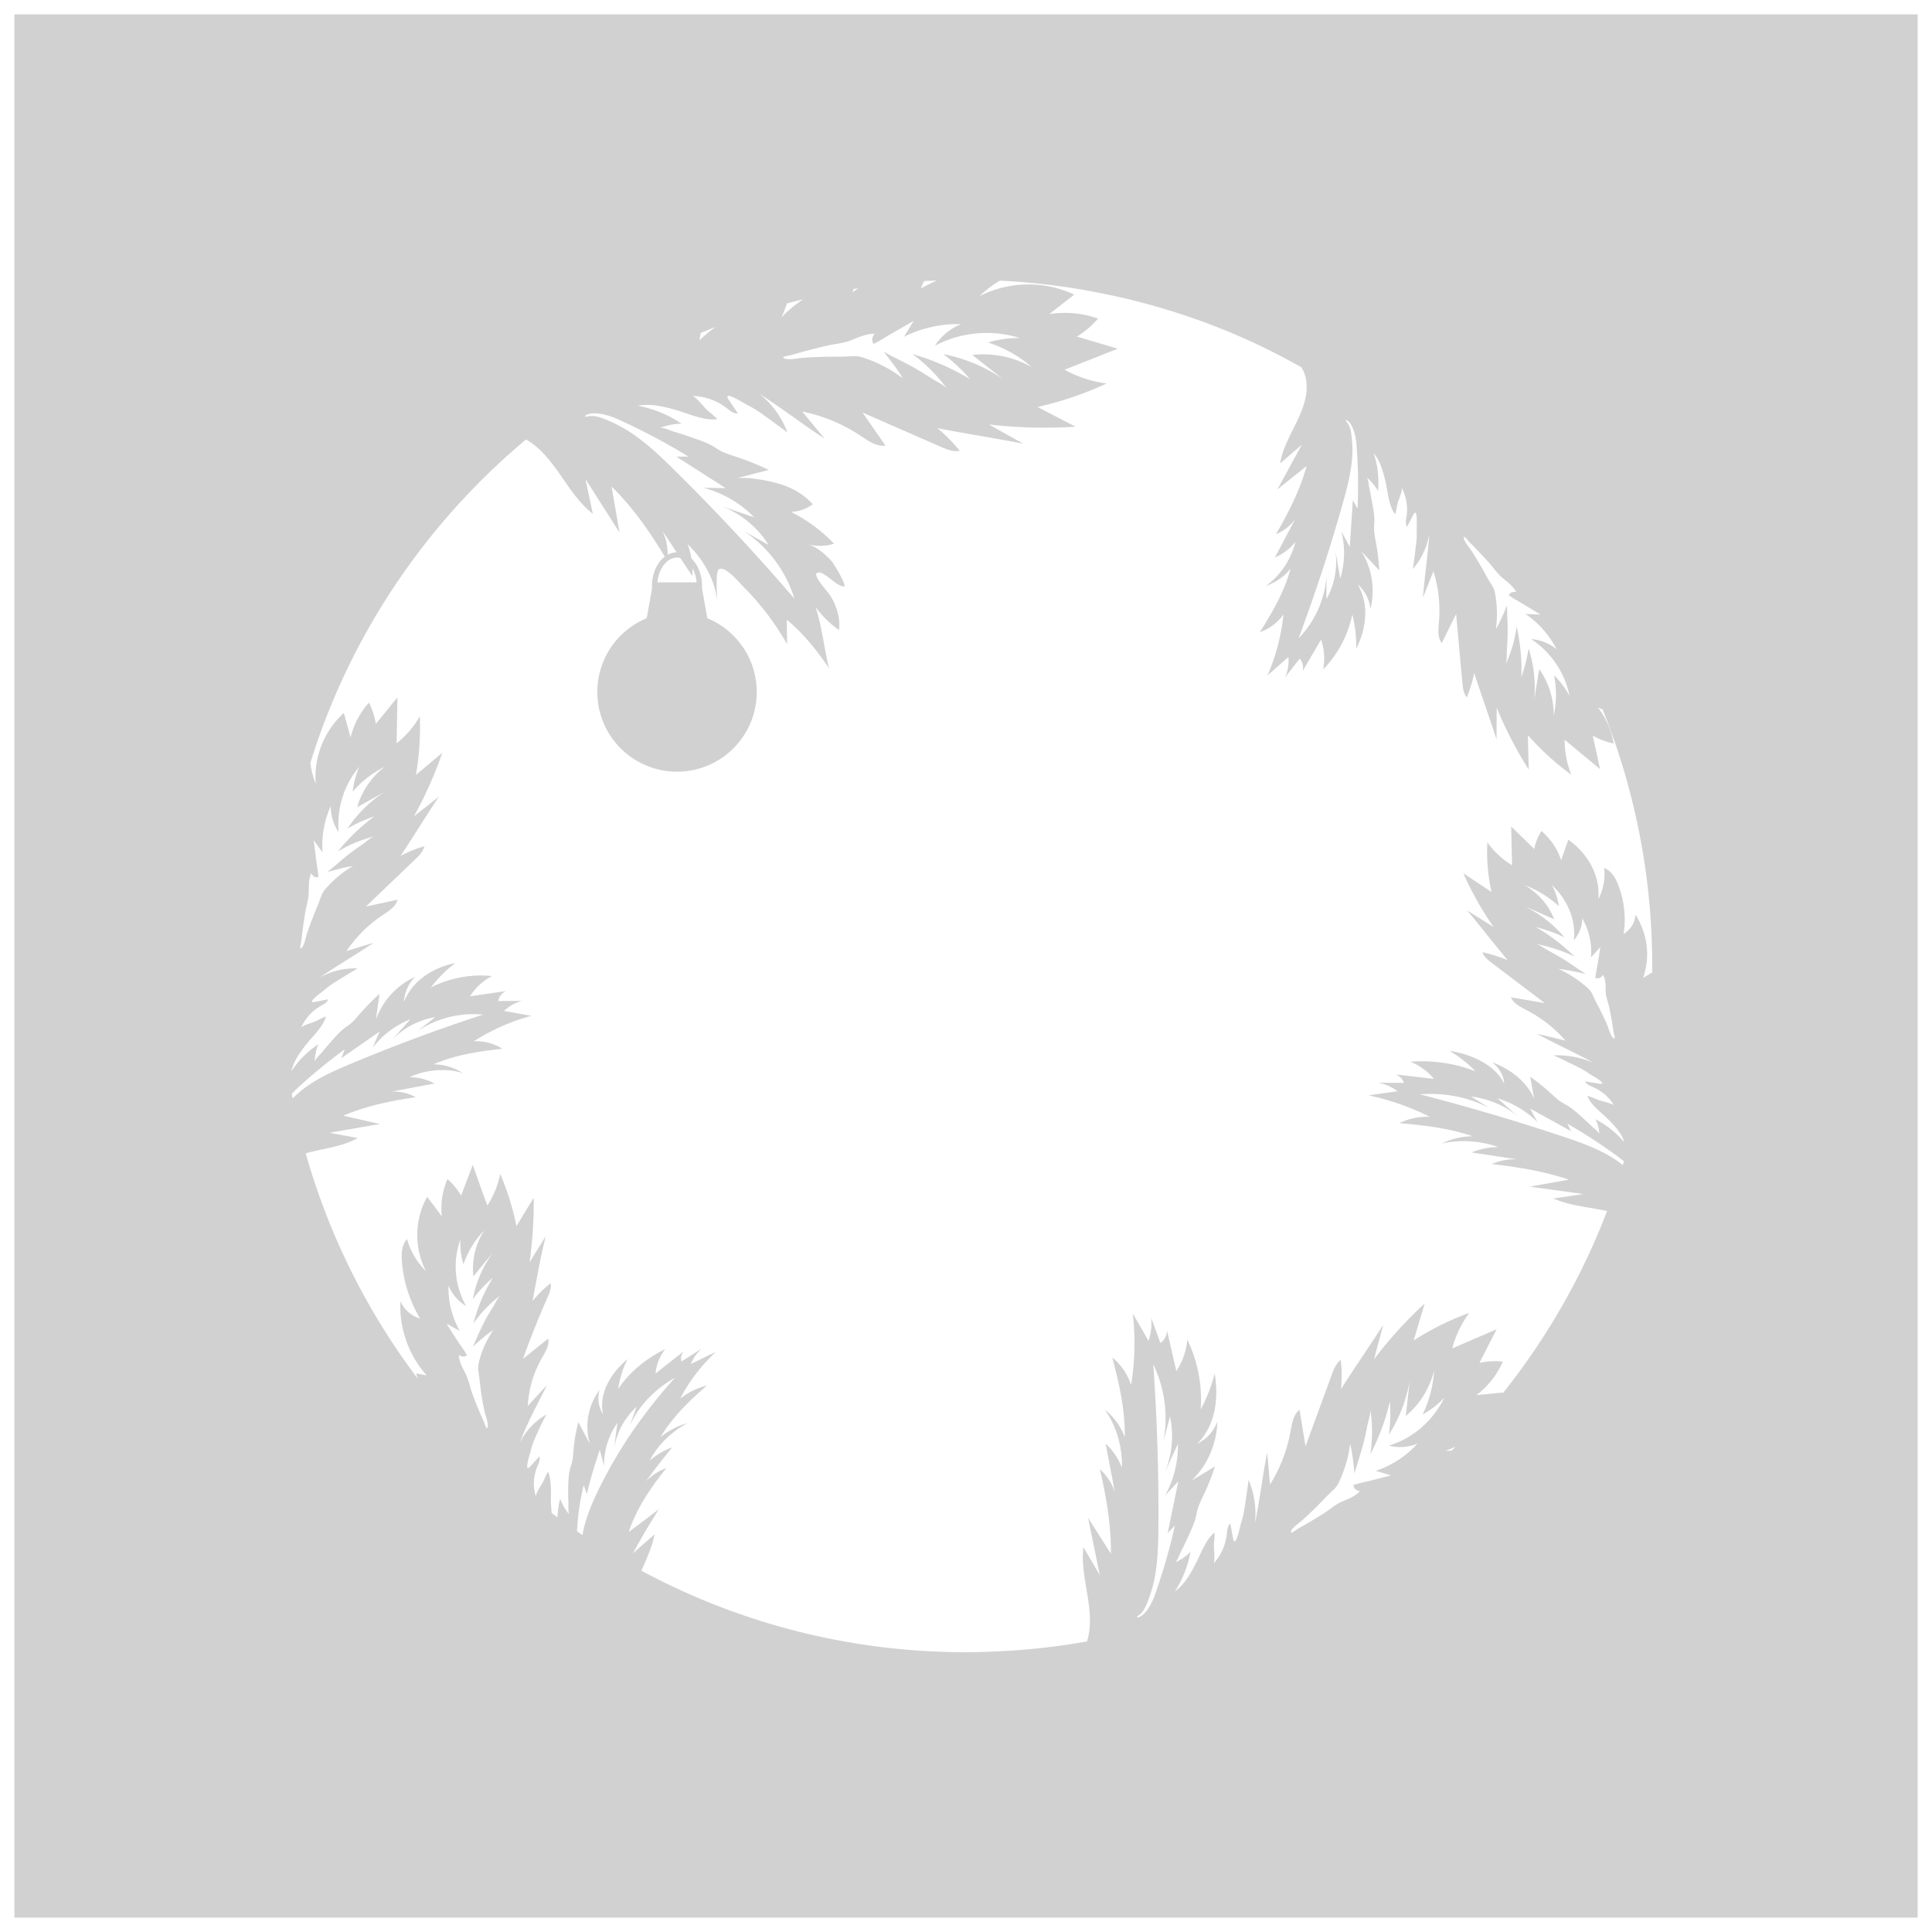 <svg id="Слой_1" data-name="Слой 1" xmlns="http://www.w3.org/2000/svg" viewBox="0 0 2362 2362"><title>3d christmas card</title><path d="M17.554,17.554V2344.446H2344.446V17.554Zm1777.43,643.55c2.646,3.067,5.701,5.841,8.517,8.755q8.635,8.937,16.987,18.142c5.371,5.92,10.033,13.26,16.105,18.3,6.297,5.226,13.194,10.171,17.15,17.548a10.971,10.971,0,0,0-6.304.635c-1.316.661-1.965,2.173-3.085,3.111,6.116,4.451,13.133,8.028,19.604,11.964q9.697,5.9,19.395,11.799-9.158-.397-18.316-.794a117.428,117.428,0,0,1,37.982,43.149A55.313,55.313,0,0,0,1871.994,781.373a109.284,109.284,0,0,1,46.919,69.491,105.926,105.926,0,0,0-18.931-25.27,122.401,122.401,0,0,1-.481,49.52,96.149,96.149,0,0,0-17.711-57.097q-3.074,18.811-6.148,37.621a157.759,157.759,0,0,0-6.872-63.055,166.005,166.005,0,0,1-8.835,34.868,240.163,240.163,0,0,0-5.73-61.495,160.472,160.472,0,0,1-13.881,47.274c2.366-4.335,1.543-13.764,1.921-18.7q.719-9.373.954-18.774c.298-11.772-.792-23.71-.67-35.636-4.188,9.935-8.39,19.901-13.797,29.23a131.208,131.208,0,0,0,.135-37.283c-.746-5.342-1.386-10.627-4.163-15.235-2.789-4.628-5.675-9.229-8.267-14.011q-8.176-15.085-17.523-29.494c-2.168-3.341-10.068-12.396-9.196-16.583C1790.144,654.693,1794.756,660.839,1794.985,661.104Zm-142.102-122.812c-.772-7.758-1.169-16.393-6.59-22.568-.574-.654-1.352-1.527-.81-2.403,5.859,2.256,9.186,11.322,10.711,16.861a82.824,82.824,0,0,1,2.398,15.891,637.721,637.721,0,0,1,1.121,75.655q-2.887-5.112-5.773-10.223-1.873,28.592-3.746,57.184-5.155-9.656-10.309-19.311a107.585,107.585,0,0,1-1.331,57.884q-2.924-16.764-5.849-33.527a94.953,94.953,0,0,1-11.099,58.962q.091-13.9.182-27.8a122.998,122.998,0,0,1-34.223,75.571q30.6-81.873,54.353-166.092c4.838-17.158,9.357-34.557,10.942-52.364A126.528,126.528,0,0,0,1652.883,538.292ZM1129.829,343.67q7.84-.472,15.716-.8a212.683,212.683,0,0,0-19.612,9.823A45.358,45.358,0,0,1,1129.829,343.67Zm-86.379,9.69c1.902-.314,3.799-.644,5.706-.945-2.289,1.618-4.548,3.28-6.746,5.022Q1042.93,355.399,1043.45,353.36Zm-3.546,62.839c9.472-3.724,18.998-8.271,29.408-8.154a13.642,13.642,0,0,0-3.091,7.249c-.07,1.83,1.188,3.445,1.538,5.228,8.519-3.992,16.626-9.491,24.797-14.177q12.246-7.025,24.492-14.049-5.928,9.739-11.855,19.477a146.043,146.043,0,0,1,69.797-15.486,68.794,68.794,0,0,0-32.06,26.392,135.922,135.922,0,0,1,103.857-9.417,131.73,131.73,0,0,0-38.888,5.46,152.237,152.237,0,0,1,53.659,30.238,119.582,119.582,0,0,0-72.829-14.966q18.648,14.636,37.296,29.271a196.218,196.218,0,0,0-72.816-30.349,206.424,206.424,0,0,1,32.685,30.547,298.681,298.681,0,0,0-70.432-30.657,199.562,199.562,0,0,1,43.171,43.489c-3.303-5.179-14.068-9.94-19.219-13.314q-9.78-6.408-19.881-12.305c-12.646-7.388-26.305-13.363-39.224-20.653,8.311,10.523,16.646,21.082,23.565,32.569a163.184,163.184,0,0,0-40.535-22.519c-6.268-2.392-12.409-4.867-19.095-4.606-6.716.262-13.459.645-20.224.599q-21.34-.144-42.646,1.392c-4.941.357-19.546,3.531-23.584.069-1.977-1.695,7.485-3.032,7.912-3.122,4.929-1.042,9.783-2.705,14.648-4.024q14.918-4.044,29.957-7.62C1019.976,420.464,1030.771,419.789,1039.904,416.199Zm-77.648-45.258q9.824-2.647,19.742-5.059a147.709,147.709,0,0,0-26.604,22.185C958.1,382.124,960.024,376.618,962.255,370.941ZM856.628,407.109q9.04-3.794,18.183-7.388A191.185,191.185,0,0,0,855.072,416.043Q855.85,411.576,856.628,407.109Zm-116.837,99.94a103.009,103.009,0,0,1,18.751,6.923,793.074,793.074,0,0,1,83.092,44.175l-14.602.155q30.024,19.197,60.049,38.394l-27.223-.357a133.811,133.811,0,0,1,62.26,36.183q-20.017-6.872-40.034-13.745a118.094,118.094,0,0,1,57.575,47.47q-15.088-8.44-30.176-16.88a152.976,152.976,0,0,1,61.792,82.629Q900.444,649.533,822.948,573.122c-15.788-15.566-32.031-30.929-50.48-43.341a157.359,157.359,0,0,0-25.827-14.259c-8.915-3.815-18.56-8.564-28.54-6.363-1.058.233-2.475.557-3.104-.559C720.97,503.572,732.842,505.386,739.791,507.049ZM851.651,711.967H803.754c1.561-17.056,11.692-30.272,23.949-30.272a16.988,16.988,0,0,1,4.116.552q7.213,10.957,14.426,21.915a82.547,82.547,0,0,0,.304-9.376A43.732,43.732,0,0,1,851.651,711.967Zm-35.382-33.72a68.425,68.425,0,0,0-6.273-29.151q8.614,13.085,17.228,26.171A23.82,23.82,0,0,0,816.269,678.247Zm-448.271,474.35c.75-3.98,1.016-8.098,1.54-12.116q1.609-12.323,3.603-24.591c1.283-7.89,4.118-16.11,4.276-23.999.164-8.181-.267-16.657,3.037-24.348a10.968,10.968,0,0,0,4.426,4.535c1.337.617,2.924.183,4.356.474-.33-7.557-1.906-15.274-2.859-22.787q-1.429-11.261-2.858-22.521,5.397,7.409,10.793,14.819a117.422,117.422,0,0,1,10.078-56.594,55.311,55.311,0,0,0,9.681,31.954,109.284,109.284,0,0,1,25.11-79.999,105.922,105.922,0,0,0-7.966,30.553,122.399,122.399,0,0,1,39.029-30.483,96.147,96.147,0,0,0-33.618,49.432q16.627-9.318,33.254-18.636a157.769,157.769,0,0,0-45.033,44.668,165.994,165.994,0,0,1,32.776-14.819,240.158,240.158,0,0,0-44.524,42.803,160.467,160.467,0,0,1,45.623-18.603c-4.865.851-11.726,7.37-15.823,10.15q-7.779,5.278-15.277,10.954c-9.392,7.103-18.049,15.395-27.453,22.731,10.38-2.916,20.793-5.84,31.458-7.425a131.19,131.19,0,0,0-29.243,23.128c-3.713,3.913-7.448,7.706-9.321,12.75-1.882,5.066-3.682,10.19-5.807,15.197q-6.702,15.795-12.147,32.084c-1.262,3.777-3.42,15.599-7.238,17.526C366,1160.378,367.933,1152.942,367.997,1152.597Zm-10.249,190.339q-.55-2.816-1.08-5.64c2.036-2.198,4.165-4.312,6.36-6.345a637.628,637.628,0,0,1,58.471-48.022q-2.199,5.443-4.398,10.886,23.528-16.353,47.057-32.705-4.339,10.048-8.679,20.096a107.59,107.59,0,0,1,46.1-35.03q-11.288,12.734-22.576,25.468a94.952,94.952,0,0,1,53.03-28.064q-10.928,8.591-21.856,17.181a123,123,0,0,1,80.43-20.327q-83.101,27.088-163.769,60.993c-16.434,6.908-32.858,14.216-47.772,24.074a126.507,126.507,0,0,0-18.567,14.763C359.598,1341.144,358.673,1342.036,357.748,1342.936ZM602.565,1598.153c-3.307,5.232-6.521,10.588-9.472,16.047-5.49,10.257-9.954,21.41-15.064,32.191,8.036-7.261,16.181-14.43,25.219-20.466a117.543,117.543,0,0,0-16.166,33.501c-1.499,5.186-3.055,10.32-2.355,15.72.664,5.425,1.564,10.867,2.168,16.379a313.225,313.225,0,0,0,5.631,34.81c.921,4.03,5.467,15.703,3.252,19.485-1.084,1.851-3.47-5.85-3.599-6.192-1.503-3.967-3.546-7.797-5.214-11.687-3.29-7.96-6.643-15.965-9.504-24.032-2.77-7.789-4.43-16.603-7.956-23.842-3.768-7.506-8.155-15.058-8.624-23.57a10.972,10.972,0,0,0,6.043,2.116c1.482-.049,2.713-1.165,4.132-1.552-3.71-6.677-8.677-12.975-12.764-19.398-4.141-6.417-8.314-12.87-12.294-19.335l16.155,8.894a106.826,106.826,0,0,1-13.858-55.43,52.372,52.372,0,0,0,21.622,24.919,97.456,97.456,0,0,1-7.094-81.233,92.945,92.945,0,0,0,3.743,30.227,112.807,112.807,0,0,1,25.44-41.43,85.856,85.856,0,0,0-13.232,56.224c7.877-9.825,15.917-19.519,23.997-29.103a137.72,137.72,0,0,0-24.707,56.927,152.593,152.593,0,0,1,24.478-26.145,198.313,198.313,0,0,0-23.761,55.985,149.088,149.088,0,0,1,34.211-35.349C608.824,1585.526,605.193,1594.009,602.565,1598.153Zm109.62,278.316c-.018.102-.029.206-.046.309-2.243-1.515-4.446-3.084-6.674-4.619a294.668,294.668,0,0,1,8.141-56.536l3.801,10.952c2.325-9.318,4.714-18.422,7.339-27.417q4.084-13.584,8.503-26.646l5.252,19.711a88.536,88.536,0,0,1,3.919-27.532,95.514,95.514,0,0,1,12.461-25.342c-1.408,10.204-2.864,20.753-3.722,31.211a77.574,77.574,0,0,1,8.979-27.368,91.68,91.68,0,0,1,18.245-23.467c-3.119,8.048-5.826,16.009-8.624,24.275,10.061-24.671,30.85-45.711,55.513-59.665-37.702,41.772-70.571,88.581-95.546,141.145C722.188,1841.514,715.187,1858.416,712.185,1876.469Zm697.784-208.347a151.661,151.661,0,0,1,12.459,93.781q3.984-15.065,7.968-30.13a114.796,114.796,0,0,1-6.064,67.676q7.875-17.1,15.75-34.2a126.767,126.767,0,0,1-15.629,63.071q8.046-8.628,16.093-17.255-6.491,31.582-12.981,63.164,4.42-4.512,8.839-9.024a747.087,747.087,0,0,1-23.322,81.427,94.148,94.148,0,0,1-7.087,16.342c-3.167,5.454-9.192,14.086-15.78,14.464-.291-1.138.751-1.808,1.524-2.314,7.296-4.77,10.229-13.969,13.285-22.087a148.625,148.625,0,0,0,6.933-25.663c3.62-19.817,4.151-40.226,4.288-60.485Q1416.918,1767.556,1409.969,1668.122Zm265.318,53.565a196.774,196.774,0,0,1,.179,56.015A276.603,276.603,0,0,0,1699.298,1713.211a202.805,202.805,0,0,1-1.288,40.822,180.997,180.997,0,0,0,25.445-65.775q-2.407,21.427-4.814,42.852c16.746-13.703,29.089-33.47,34.663-55.515a143.964,143.964,0,0,1-14.036,53.726,107.165,107.165,0,0,0,26.563-20.664c-13.885,28.497-38.926,50.138-67.847,58.635a53.838,53.838,0,0,0,35.005-2.424,117.253,117.253,0,0,1-51.08,33.293q9.381,2.795,18.763,5.591-11.541,2.966-23.082,5.932c-7.7,1.979-15.848,3.376-23.341,6.037.858,1.409,1.071,3.274,2.209,4.451a11.535,11.535,0,0,0,6.192,2.907c-6.166,6.585-14.594,9.504-22.497,12.94-7.62,3.312-14.49,9.609-21.66,14.12q-11.147,7.013-22.506,13.64c-3.703,2.16-7.607,4.085-11.183,6.47-.31.207-6.778,5.229-6.608,2.862.346-4.835,10.994-11.846,14.168-14.696q13.669-12.28,26.378-25.728c4.025-4.26,8.293-8.219,12.472-12.243,4.161-4.006,6.358-9.496,8.68-15.011a154.223,154.223,0,0,0,10.797-40.37c2.733,11.992,4.062,24.25,5.385,36.47,3.374-12.941,7.978-25.469,11.129-38.305q2.516-10.247,4.541-20.64C1672.811,1737.115,1676.409,1727.208,1675.287,1721.687Zm91.747,51.878a97.392,97.392,0,0,0,12.58-4.888c-1.596,1.626-3.262,3.18-4.87,4.793C1772.177,1773.595,1769.607,1773.653,1767.033,1773.564Zm216.989-349.178c-.98-.756-1.96-1.504-2.916-2.241a134.662,134.662,0,0,0-19.781-12.463c-15.889-8.321-33.387-14.49-50.896-20.322q-85.843-28.592-174.476-51.487c29.912-2.375,60.792,3.809,85.688,17.159q-11.642-7.252-23.285-14.504c21.399,2.779,41.561,11.234,56.497,23.689q-12.026-10.749-24.052-21.498c19.37,6.053,36.566,16.406,49.114,29.57q-4.623-8.482-9.246-16.964,25.067,13.804,50.134,27.608-2.343-4.595-4.686-9.19a671.928,671.928,0,0,1,62.294,40.538q3.617,2.654,6.968,5.536C1984.929,1421.342,1984.482,1422.867,1984.022,1424.387Zm35.794-234.508c-.087-.253-.137-.513-.227-.766q-5.431,3.233-10.863,6.466c9.117-25.542,5.717-53.754-9.338-77.466-.139,9.11-5.554,18.087-14.413,23.895a117.075,117.075,0,0,0-6.951-60.99c-3.078-7.815-7.673-16.047-16.825-19.847a66.345,66.345,0,0,1-7.241,38.366c2.825-27.037-11.137-54.86-36.622-72.978q-4.39,12.622-8.78,25.244c-4.089-13.288-12.412-25.743-23.985-35.89a65.026,65.026,0,0,0-8.885,21.971l-28.173-27.44q.55,23.721,1.1,47.443a106.98,106.98,0,0,1-30.25-27.921,228.979,228.979,0,0,0,5.119,60.569q-17.194-11.434-34.388-22.867a375.525,375.525,0,0,0,37.046,65.699q-16.217-10.135-32.435-20.271c17.155,20.437,32.5,40.47,49.655,60.908a182.514,182.514,0,0,0-30.976-9.88c1.551,5.475,6.912,9.684,12.028,13.563q32.089,24.33,64.179,48.661-20.601-3.526-41.201-7.052c2.4,7.334,11.513,11.734,19.47,15.936,18.473,9.755,34.513,22.389,46.933,36.967-11.177-2.634-24.012-5.828-35.189-8.463,22.954,12.398,47.057,23.187,69.954,35.816a112.8,112.8,0,0,0-49.131-9.32q8.908,4.076,17.651,8.373c7.832,3.862,16.462,7.639,23.427,12.453,5.688,3.93,12.333,7.01,17.375,11.594.581.528,1.174,1.27.728,1.876-.452.614-1.576.558-2.456.421q-9.149-1.419-18.299-2.837c1.324,3.396,5.852,5.183,9.753,6.937,11.478,5.162,20.169,12.908,25.533,22.443-1.309-2.327-15.532-5.462-18.73-6.587-4.448-1.564-9.171-3.994-13.706-5.112,3.118,9.984,16.063,19.56,24.062,27.364,8.961,8.742,17.81,18.087,20.959,29.298a112.63,112.63,0,0,0-35.149-27.969,42.303,42.303,0,0,1,4.694,18.037c-.067-2.365-7.513-7.831-9.441-9.721q-5.169-5.07-10.652-9.931c-6.614-5.863-13.492-12.569-21.874-16.873-7.651-3.929-12.462-8.994-18.503-14.411a271.064,271.064,0,0,0-24.01-19.165q2.43,13.407,4.86,26.814a68.744,68.744,0,0,0-7.918-13.479c-10.066-13.466-25.348-24.48-43.373-30.924,8.757,6.866,14.085,16.362,14.655,26.112-10.781-22.421-38.593-35.755-66.839-40.245a154.677,154.677,0,0,1,31.803,25.161,165.291,165.291,0,0,0-17.011-5.771,181.206,181.206,0,0,0-62.727-6.047c11.689,4.802,21.699,12.114,28.719,20.937q-23.553-2.719-47.106-5.438c5.382,1.796,9.418,5.82,10.416,10.378q-15.426-.115-30.852-.231a60.308,60.308,0,0,1,23.342,10.397q-17.801,2.511-35.602,5.021,9.004,1.952,17.826,4.386a311.221,311.221,0,0,1,57.188,21.927,76.761,76.761,0,0,0-37.355,7.713c30.33,2.612,61.148,6.208,89.777,16.051a84.747,84.747,0,0,0-38,8.949c22.655-5.441,47.815-3.306,69.264,4.257a86.695,86.695,0,0,0-32.724,6.565l55.481,8.345a71.396,71.396,0,0,0-30.865,5.812c32.543,3.802,63.9,8.827,94.358,19.1q-23.923,4.274-47.845,8.548,32.813,4.519,65.627,9.037-18.321,2.715-36.642,5.431c12.789,5.776,27.254,8.501,41.521,10.93,7.895,1.344,16.049,2.664,24.034,4.39a837.92,837.92,0,0,1-127.818,223.21c.147-.426.321-.84.463-1.269q-16.216,1.57-32.432,3.14a105.111,105.111,0,0,0,32.381-40.928,86.925,86.925,0,0,0-28.695,1.49q10.527-20.563,21.055-41.126-27.163,11.751-54.326,23.502a128.687,128.687,0,0,1,20.827-43.43,333.926,333.926,0,0,0-67.958,33.718q6.719-22.59,13.438-45.18a511.198,511.198,0,0,0-61.857,68.063q5.59-21.001,11.179-42.002c-17.123,26.802-34.46,51.605-51.583,78.408a180.632,180.632,0,0,0-.261-35.638c-5.733,4.136-8.572,11.483-11.122,18.431q-15.993,43.574-31.985,87.148-3.687-22.263-7.374-44.527c-7.559,5.863-9.205,17.053-11.058,26.993a184.798,184.798,0,0,1-24.985,64.382c-1.169-12.419-2.314-26.761-3.483-39.181-5.664,28.805-9.039,58-14.99,86.858a107.584,107.584,0,0,0-7.743-53.526q-1.35,10.831-3.016,21.602c-1.507,9.654-2.617,20.067-5.548,29.304-2.394,7.542-3.446,15.642-6.837,22.847-.391.831-1.024,1.774-1.89,1.614-.879-.162-1.237-1.312-1.411-2.257q-1.807-9.818-3.615-19.637c-3.419,2.927-3.777,8.298-4.332,13.027a64.16,64.16,0,0,1-16.282,36.127c2.192-2.407.455-18.109.549-21.838.13-5.186,1.155-11.056.738-16.117-10.346,7.832-16.521,25.297-22.514,36.979-6.713,13.088-14.164,26.348-25.914,34.791a131.026,131.026,0,0,0,19.038-48.351,60.915,60.915,0,0,1-19.044,13.21c2.703-1.183,6.206-11.21,7.663-14.03q3.904-7.562,7.448-15.34c4.275-9.382,9.423-19.426,11.234-29.839,1.653-9.505,5.686-16.708,9.662-25.305a315.485,315.485,0,0,0,13.074-33.056q-14.554,8.76-29.108,17.521a93.019,93.019,0,0,0,12.571-14.282,106.001,106.001,0,0,0,19.353-57.969,49.375,49.375,0,0,1-24.611,26.983c21.81-21.366,26.725-55.471,21.274-85.834a179.667,179.667,0,0,1-17.059,43.68,164.622,164.622,0,0,0,.255-19.734,168.823,168.823,0,0,0-16.637-65.576,81.28,81.28,0,0,1-13.346,38.602q-5.729-24.834-11.458-49.668a18.528,18.528,0,0,1-8.053,15.315q-5.674-15.478-11.348-30.957a62.527,62.527,0,0,1-3.209,28.249q-9.598-16.613-19.196-33.227,1.137,9.924,1.65,19.895a315.034,315.034,0,0,1-3.77,67.535,70.889,70.889,0,0,0-22.963-33.708c8.404,31.559,15.856,64.072,15.277,97.345a78.496,78.496,0,0,0-24.631-33.77c14.806,20.083,21.815,46.248,21.163,71.265a79.831,79.831,0,0,0-19.893-29.62q5.629,29.708,11.257,59.415a65.728,65.728,0,0,0-18.326-28.116c7.864,34.334,13.871,68.06,13.483,103.366l-27.874-43.803q7.139,34.943,14.278,69.886-10.03-17.037-20.06-34.073c-1.85,15.514.452,31.264,3.02,46.677,3.748,22.497,8.352,46.674,1.387,68.562a840.035,840.035,0,0,1-94.377,11.323c-.065-.049-.138-.094-.135.008-17.669,1.111-35.446,1.827-53.395,1.827a835.165,835.165,0,0,1-396.827-99.642q1.228-2.866,2.454-5.683c5.46-12.568,11.202-25.461,13.643-38.816l-26.486,23.273c9.898-18.365,20.672-36.483,31.815-53.998q-18.382,14.111-37.029,27.929c10.059-29.489,26.849-54.141,46.144-78.197a66.701,66.701,0,0,0-25.126,16.303q15.532-21.219,32.205-41.573a84.579,84.579,0,0,0-27.425,16.171c9.553-18.951,26.656-35.593,46.325-45.816a88.007,88.007,0,0,0-33.112,17.082c14.109-24.133,35.28-44.431,56.59-62.99a84.557,84.557,0,0,0-32.637,16.037,205.829,205.829,0,0,1,31.98-45.438q5.638-6.14,11.748-11.929l-30.71,14.97a51.472,51.472,0,0,1,13.224-18.779L833.278,1664.4c-1.626-3.67-.528-8.502,2.909-12.497-11.731,9.08-23.287,18.149-34.749,27.468.629-10.071,4.925-20.897,11.818-29.988-18.029,8.826-34.383,20.784-47.258,35.416a124.147,124.147,0,0,0-10.268,13.345,116.693,116.693,0,0,1,11.513-36.536c-20.694,17.076-35.546,42.481-29.931,67.463a36.236,36.236,0,0,1-4.237-29.974,77.866,77.866,0,0,0-11.828,23.817,71.671,71.671,0,0,0-2.994,25.895,63.115,63.115,0,0,0,3.001,16.184c-5.007-8.601-9.472-17.512-14.065-26.331a193.726,193.726,0,0,0-5.704,30.441c-.76,8.261-.781,15.606-3.653,23.69-3.015,8.789-2.984,19.029-3.249,28.478q-.074,7.754.35,15.648c.116,2.936-.644,12.705,1.386,14.87a58.686,58.686,0,0,1-11.445-19.528,103.799,103.799,0,0,0-3.333,22.816c-2.366-1.756-4.711-3.538-7.057-5.318-.347-3.327-.588-6.644-.788-9.908-.441-6.149.051-13.567-.201-20.714-.278-7.142-.987-14.145-3.461-19.839-2.557,3.704-4.259,8.815-6.373,12.973-1.591,2.979-9.453,14.497-8.551,17.608A54.776,54.776,0,0,1,656.894,1792.93c1.696-3.953,3.867-8.253,2.475-12.295l-11.89,13.106c-.569.636-1.379,1.331-2.166.974-.776-.352-.863-1.43-.803-2.287.526-7.436,3.372-14.167,5.008-21.149,2.109-8.596,6.297-16.927,9.875-24.778,2.617-5.827,5.629-11.596,8.616-17.23-13.866,8.145-25.667,20.186-32.622,34.823,9.214-24.959,21.943-47.68,33.304-70.528-7.545,7.842-16.015,17.184-23.415,25.329a130.995,130.995,0,0,1,17.099-58.341c4.276-7.628,9.626-15.866,7.841-23.974q-15.5,12.228-30.839,24.883c9.079-25.697,19.102-50.538,29.776-74.735,2.595-5.81,5.266-11.976,4.068-17.9a140.866,140.866,0,0,0-22.097,21.667c4.996-26.997,9.529-52.499,15.96-78.817-6.638,10.477-13.224,21.064-19.644,31.743a535.672,535.672,0,0,0,5.046-78.983q-10.649,17.216-21.067,34.691a328.09,328.09,0,0,0-19.85-63.947,110.736,110.736,0,0,1-15.754,38.679c-6.11-16.55-11.964-33.164-17.815-49.791L563.75,1461.757a84.681,84.681,0,0,0-16.607-20.271,87.808,87.808,0,0,0-6.904,45.692l-18.017-23.975c-15.44,27.383-16.191,62.341-1.552,90.756a90.36,90.36,0,0,1-23.072-39.145c-6.472,7.217-7.022,17.769-6.253,27.436a159.904,159.904,0,0,0,22.294,69.794,38.115,38.115,0,0,1-24.028-21.052c-1.873,32.031,9.91,65.843,32.067,90.576l-12.739-2.565c.425,2.105,1.038,4.178,1.581,6.264a835.932,835.932,0,0,1-136.79-275.221c8.154-2.341,16.535-4.057,24.632-5.797,13.391-2.878,26.969-6.105,38.973-12.948q-17.197-3.217-34.393-6.434,30.799-5.353,61.599-10.706-22.454-5.063-44.909-10.126c28.589-12.17,58.022-18.123,88.568-22.627a55.087,55.087,0,0,0-28.97-6.886q26.038-4.943,52.076-9.886a67.038,67.038,0,0,0-30.715-7.777c20.132-8.959,43.748-11.489,65.013-5.043a66.452,66.452,0,0,0-35.668-10.602c26.873-11.66,55.799-15.92,84.268-19.014a59.668,59.668,0,0,0-35.062-9.138,258.598,258.598,0,0,1,53.679-25.975q8.274-2.882,16.731-5.196-16.709-2.974-33.417-5.948a51.834,51.834,0,0,1,21.91-12.317q-14.479.137-28.958.274a16.628,16.628,0,0,1,9.777-12.294l-44.215,6.442a70.305,70.305,0,0,1,26.957-24.803,136.465,136.465,0,0,0-58.878,7.164,134.343,134.343,0,0,0-15.967,6.836,156.678,156.678,0,0,1,29.851-29.807c-26.512,5.32-52.618,21.116-62.737,47.676a47.008,47.008,0,0,1,13.756-30.933,91.514,91.514,0,0,0-40.711,36.634,88.38,88.38,0,0,0-7.432,15.967q2.281-15.882,4.562-31.764a275.247,275.247,0,0,0-22.536,22.703c-5.67,6.417-10.186,12.417-17.367,17.072-7.867,5.099-14.323,13.043-20.532,19.988q-5.145,5.756-9.999,11.764c-1.809,2.24-8.799,8.715-8.862,11.516a60.771,60.771,0,0,1,4.406-21.367,114.376,114.376,0,0,0-32.992,33.133c2.956-13.281,11.262-24.351,19.673-34.707,7.507-9.244,19.658-20.588,22.585-32.416-4.256,1.324-8.689,4.202-12.864,6.055-3.002,1.332-16.352,5.046-17.581,7.803a56.695,56.695,0,0,1,23.966-26.586c3.661-2.078,7.911-4.195,9.154-8.218q-8.588,1.681-17.176,3.361c-.826.162-1.881.229-2.305-.499-.419-.718.138-1.596.683-2.222,4.732-5.43,10.97-9.079,16.309-13.735,6.537-5.702,14.638-10.177,21.989-14.751q8.197-5.102,16.568-9.918a87.076,87.076,0,0,0-46.116,11.04c21.493-14.961,44.116-27.742,65.661-42.429-10.491,3.12-22.538,6.905-33.029,10.026a161.116,161.116,0,0,1,44.053-43.792c7.469-4.978,16.023-10.191,18.276-18.879q-19.336,4.177-38.673,8.354,30.12-28.823,60.24-57.646c4.802-4.596,9.833-9.582,11.29-16.068a147.173,147.173,0,0,0-29.075,11.704c16.102-24.211,30.506-47.942,46.607-72.153q-15.222,12.007-30.444,24.014a487.25,487.25,0,0,0,34.773-77.829q-16.139,13.544-32.277,27.088a340.412,340.412,0,0,0,4.805-71.752,114.272,114.272,0,0,1-28.393,33.076l1.033-56.203q-13.222,16.254-26.444,32.507a89.478,89.478,0,0,0-8.34-26.028,98.551,98.551,0,0,0-22.513,42.517l-8.241-29.905a106.258,106.258,0,0,0-34.375,86.452,96.291,96.291,0,0,1-6.519-25.473C427.822,776.39,520.62,639.711,643.059,537.282c20.898,11.808,34.804,32.955,48.218,52.301,9.707,14,19.904,28.046,33.499,38.557q-4.528-21.283-9.056-42.565L757.462,651.182q-4.922-28.202-9.845-56.404c26.186,25.584,46.31,54.728,65.171,85.711-9.371,7.072-15.727,20.571-15.727,36.046,0,.926.058,1.831.103,2.742l-6.501,36.568a97.461,97.461,0,1,0,74.078,0l-6.501-36.568c.045-.911.103-1.817.103-2.742,0-13.883-5.125-26.162-12.943-33.654A82.911,82.911,0,0,0,840.488,665.177c19.912,18.832,34.106,44.738,36.872,72.235-.6-5.972-2.906-37.627,1.102-41.062,7.194-6.164,25.119,15.711,30.358,20.952a327.994,327.994,0,0,1,53.449,70.253q-.168-14.985-.336-29.97c20.466,17.161,36.634,37.349,51.593,59.304-6.184-24.77-8.321-50.158-16.449-74.765a121.03,121.03,0,0,0,28.717,28.187c1.788-14.436-2.892-29.08-10.319-41.588-3.111-5.24-22.205-25.012-16.624-28.229,7.501-4.325,23.15,16.432,32.829,16.488,4.671.027-12.713-28.243-13.926-29.637-7.92-9.095-18.532-18.741-30.487-21.928a58.79,58.79,0,0,0,32.451-.683,189.042,189.042,0,0,0-52.83-38.943,45.972,45.972,0,0,0,26.735-9.369c-18.929-20.73-43.704-27.273-70.441-31.044a109.924,109.924,0,0,0-21.886-.9q19.326-4.974,38.652-9.948a342.364,342.364,0,0,0-36.842-15.021c-10.078-3.442-19.127-5.758-27.904-11.779-9.616-6.595-21.823-10.21-32.766-14.017q-9.068-3.156-18.288-5.856c-3.438-1.007-14.213-5.936-17.46-4.669a75.59,75.59,0,0,1,26.64-5.157,142.249,142.249,0,0,0-53.815-22.04c16.662-2.956,33.343,1.289,49.255,5.995,14.203,4.2,33.037,12.728,48.017,10.433-3.555-4.254-8.979-7.968-13.103-11.875-2.965-2.81-13.612-16.362-17.364-16.455a70.514,70.514,0,0,1,41.984,14.807c4.136,3.211,8.599,7.078,13.812,6.581q-6.036-9.057-12.072-18.114c-.581-.871-1.161-2.05-.529-2.885.623-.824,1.898-.605,2.878-.278,8.497,2.837,15.669,8.255,23.567,12.159,9.672,4.78,18.683,11.942,27.45,18.195q9.777,6.973,19.309,14.28a108.298,108.298,0,0,0-34.723-47.67c27.453,17.524,52.943,37.39,80.107,55.105-8.598-10.554-18.703-22.576-27.302-33.13a200.386,200.386,0,0,1,71.342,29.642c9.286,6.196,19.361,13.525,30.413,11.958q-14.041-20.204-28.081-40.409,47.494,20.803,94.987,41.605c7.572,3.317,15.703,6.709,23.846,5.28a183.054,183.054,0,0,0-27.339-27.787c35.496,6.913,69.63,12.105,105.126,19.017q-21.064-11.737-42.127-23.474a606.041,606.041,0,0,0,105.985,2.716q-23.267-12.054-46.533-24.109a423.39,423.39,0,0,0,84.68-28.787,142.121,142.121,0,0,1-51.551-16.787q32.512-12.842,65.023-25.684-24.982-7.41-49.965-14.821a111.297,111.297,0,0,0,25.897-22.019,122.568,122.568,0,0,0-59.58-5.522q15.198-11.88,30.396-23.76c-36.08-17.203-80.189-16.492-115.695,1.865a119.685,119.685,0,0,1,24.893-18.965c112.6,5.488,228.267,34.639,329.286,85.112q19.807,9.896,39.149,20.739a40.828,40.828,0,0,1,6.272,18.7c2.086,21.642-8.662,41.64-17.971,60.379-6.094,12.267-12.031,24.897-14.16,38.549q13.232-11.445,26.464-22.89-15.007,27.424-30.014,54.848,17.953-14.407,35.905-28.813c-8.298,29.944-21.983,56.672-37.496,83.368a55.086,55.086,0,0,0,23.438-18.367q-12.36,23.445-24.72,46.889a67.039,67.039,0,0,0,25.223-19.176c-5.539,21.328-18.277,41.374-36.57,53.989a66.453,66.453,0,0,0,30.518-21.289c-7.627,28.283-22.321,53.561-37.642,77.754a59.67,59.67,0,0,0,28.996-21.728,258.601,258.601,0,0,1-13.136,58.168q-2.902,8.267-6.363,16.324,12.739-11.214,25.477-22.428a51.831,51.831,0,0,1-4.02,24.811q8.916-11.41,17.832-22.819a16.629,16.629,0,0,1,3.522,15.308q11.257-19.297,22.515-38.595a70.304,70.304,0,0,1,2.6,36.539,136.464,136.464,0,0,0,31.088-50.512,134.354,134.354,0,0,0,4.604-16.748,156.674,156.674,0,0,1,4.709,41.921c12.361-24.05,16.275-54.31,1.809-78.776a47.007,47.007,0,0,1,15.62,30.034,91.513,91.513,0,0,0-3.281-54.669,88.354,88.354,0,0,0-7.856-15.763q11,11.681,21.999,23.363a275.219,275.219,0,0,0-3.712-31.774c-1.486-8.433-3.364-15.704-2.529-24.221.915-9.33-1.275-19.33-2.838-28.514q-1.295-7.611-2.97-15.151c-.625-2.811-1.333-12.313-3.485-14.107a60.77,60.77,0,0,1,13.965,16.761,114.373,114.373,0,0,0-5.353-46.45c8.545,10.588,12.026,23.982,14.884,37.014,2.552,11.632,3.852,28.204,11.278,37.864,1.617-4.154,2.128-9.414,3.281-13.835.829-3.178,6.243-15.933,4.853-18.612a56.693,56.693,0,0,1,5.858,35.311c-.657,4.159-1.649,8.802.723,12.28q4.037-7.764,8.074-15.528c.388-.747.993-1.614,1.827-1.492.822.12,1.163,1.102,1.312,1.919,1.298,7.085.264,14.237.579,21.314.386,8.666-1.163,17.79-2.166,26.39q-1.119,9.59-2.567,19.138a87.074,87.074,0,0,0,20.104-42.946c-1.693,26.132-5.795,51.791-7.735,77.793,4.097-10.149,8.645-21.93,12.742-32.079a161.123,161.123,0,0,1,6.798,61.743c-.761,8.943-2.015,18.882,3.376,26.057q8.783-17.726,17.566-35.452,3.772,41.518,7.545,83.036c.601,6.62,1.367,13.662,5.531,18.842a147.171,147.171,0,0,0,8.965-30.033c8.901,27.68,18.485,53.734,27.386,81.414q.095-19.388.191-38.775a487.257,487.257,0,0,0,39.2,75.696q-.536-21.062-1.071-42.124a340.411,340.411,0,0,0,53.122,48.471,114.272,114.272,0,0,1-8.175-42.818q21.656,17.915,43.312,35.831-4.472-20.469-8.944-40.938a89.48,89.48,0,0,0,25.553,9.697,98.548,98.548,0,0,0-19.223-44.102q2.861,1.223,5.723,2.446A836.493,836.493,0,0,1,2019.929,1181C2019.929,1183.969,2019.847,1186.918,2019.816,1189.879ZM1909.598,1171.583q-7.988-4.787-16.276-9.246c-4.365-2.347-11.674-7.85-16.857-8.568a198.425,198.425,0,0,1,48.605,15.703,240.204,240.204,0,0,0-47.435-36.132,202.214,202.214,0,0,1,34.919,12.509c-12.55-14.969-28.983-27.884-47.977-37.707q17.715,7.866,35.429,15.731c-5.936-16.45-18.689-31.308-35.816-41.728a130.757,130.757,0,0,1,41.581,25.732,75.077,75.077,0,0,0-8.487-25.791c19.771,18.485,29.644,43.409,26.751,67.531,6.834-7.862,10.493-17.429,10.313-26.974a81.34,81.34,0,0,1,10.737,47.773q5.749-6.255,11.499-12.51-1.522,9.506-3.045,19.011c-1.016,6.342-2.695,12.856-3.046,19.236,1.525-.246,3.217.121,4.641-.4a10.72,10.72,0,0,0,4.715-3.828c3.52,6.492,3.061,13.647,3.235,20.553.168,6.659,3.189,13.599,4.555,20.259q2.124,10.354,3.838,20.758c.559,3.392.842,6.868,1.641,10.228.069.291,2.128,6.568.137,5.772-4.068-1.627-6.366-11.606-7.712-14.795q-5.794-13.737-12.941-27.084c-2.264-4.227-4.181-8.552-6.186-12.828-1.995-4.258-5.974-7.46-9.93-10.763a139.757,139.757,0,0,0-31.155-19.523c11.362,1.338,22.456,3.806,33.515,6.268C1928.828,1184.578,1919.604,1177.579,1909.598,1171.583Z" fill="#d1d1d1"/></svg>
